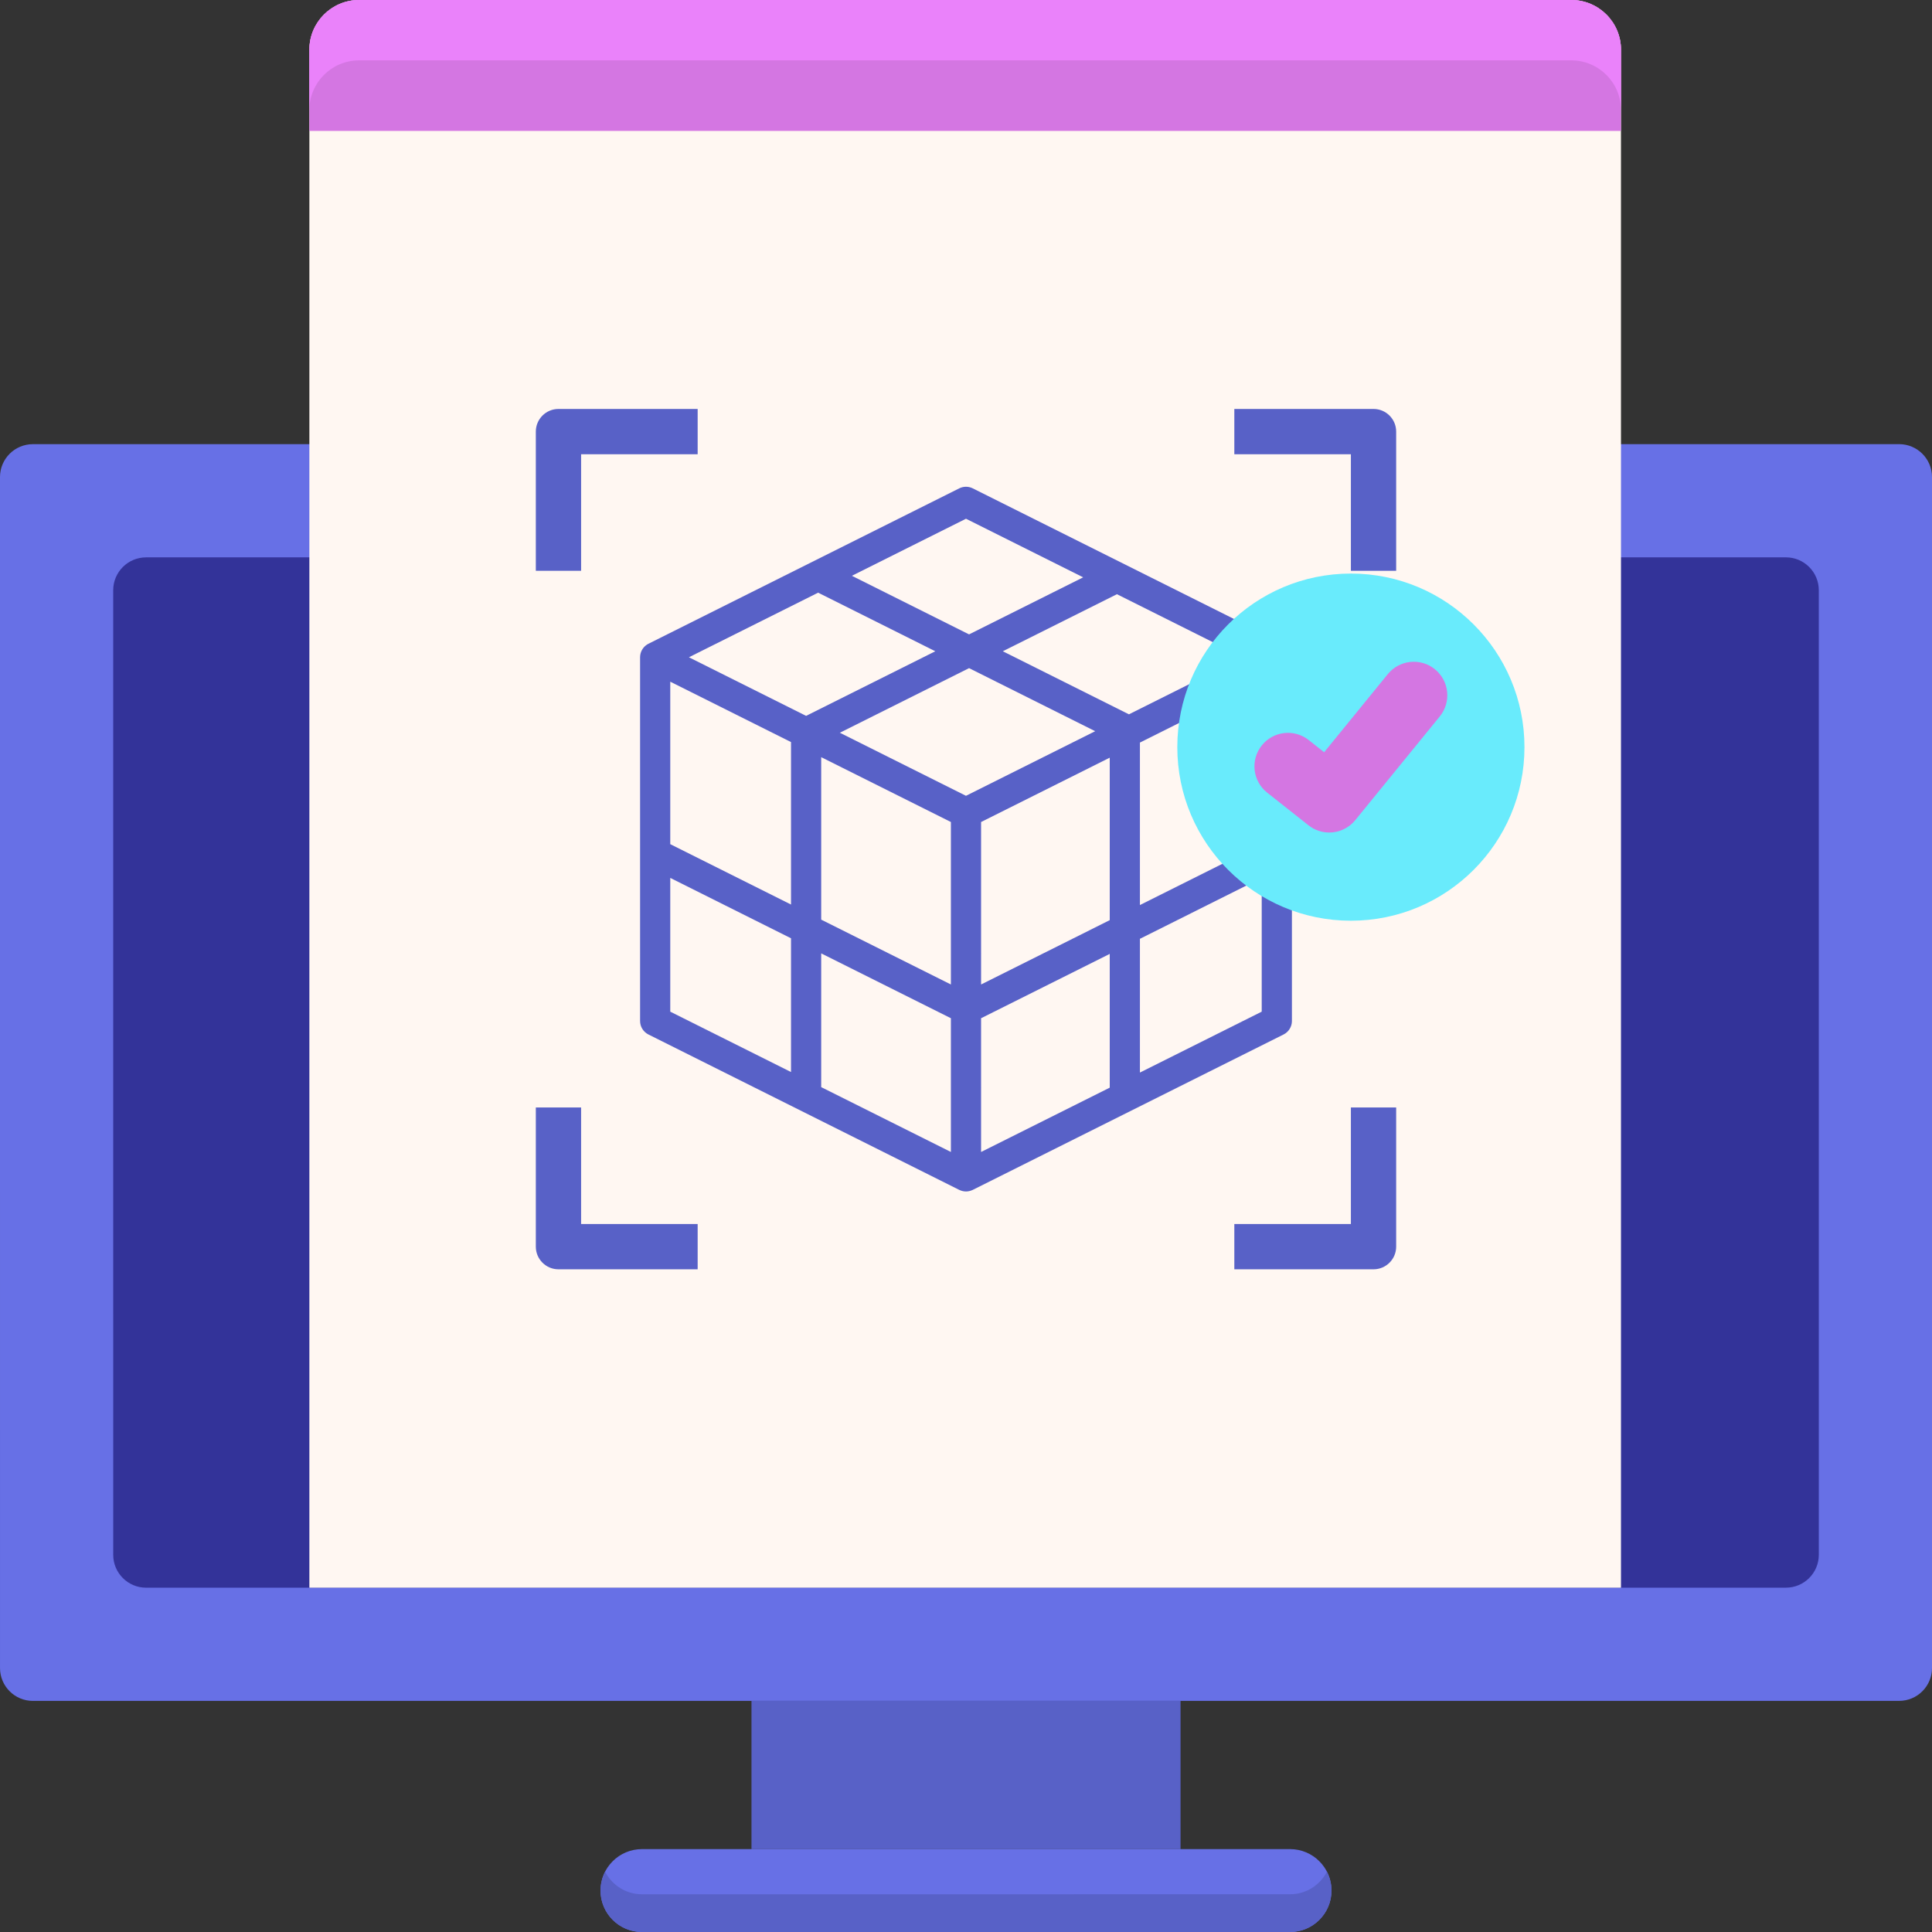 <?xml version="1.0" encoding="utf-8"?>
<!-- Generator: Adobe Illustrator 22.1.0, SVG Export Plug-In . SVG Version: 6.00 Build 0)  -->
<svg version="1.1" id="Layer_1" xmlns="http://www.w3.org/2000/svg" xmlns:xlink="http://www.w3.org/1999/xlink" x="0px" y="0px"
	 viewBox="0 0 512 512" style="enable-background:new 0 0 512 512;" xml:space="preserve">
<rect x="0" y="0" width="512" height="512" fill="#333333" stroke="none"/>
<style type="text/css">
	.st0{fill:#6770E6;}
	.st1{fill:#5861C7;}
	.st2{fill:#FFEFE4;}
	.st3{fill:#D476E2;}
	.st4{fill:#EA82FA;}
	.st5{fill:#B665C2;}
	.st6{fill:#69EBFC;}
	.st7{fill:#FF8354;}
	.st8{fill:#333399;}
	.st9{fill:#E0734A;}
	.st10{fill:#FFAC8C;}
	.st11{fill:#382F8B;}
	.st12{fill:#C7FCFE;}
	.st13{fill:#EDD4C2;}
	.st14{fill:#8F95E6;}
	.st15{fill:#A1F1FC;}
	.st16{fill:#FFF7F2;}
	.st17{opacity:0.8;fill:#A1F1FC;}
	.st18{fill:#4C54AD;}
	.st19{fill:#5FD4E3;}
	.st20{fill:#FFE4D1;}
	.st21{fill:#5ED4E3;}
	.st22{fill:#56C1CF;}
	.st23{fill:#9FA5FF;}
	.st24{fill:#C46541;}
	.st25{fill:#FFCAB5;}
	.st26{fill:#5A62C9;}
	.st27{fill:#BABEFF;}
</style>
<g>
	<path id="XMLID_130_" class="st0" d="M503.285,450.75L8.721,450.757c-4.815,0-8.718-3.903-8.718-8.718l-0.004-315.612
		c0-4.815,3.903-8.718,8.718-8.718l494.564-0.007c4.815,0,8.718,3.903,8.718,8.718l0.004,315.612
		C512.003,446.846,508.1,450.75,503.285,450.75z"/>
	<path id="XMLID_129_" class="st8" d="M30.003,412.038l-0.003-255.612c0-4.815,3.903-8.718,8.718-8.718l434.564-0.006
		c4.815,0,8.718,3.903,8.718,8.718l0.003,255.612c0,4.815-3.903,8.718-8.718,8.718l-434.564,0.006
		C33.906,420.756,30.003,416.853,30.003,412.038z"/>
	<rect id="XMLID_128_" x="199.151" y="450.753" class="st1" width="113.704" height="39.282"/>
	<path id="XMLID_127_" class="st0" d="M341.878,511.998L170.13,512c-6.065,0-10.982-4.917-10.982-10.982v0
		c0-6.065,4.917-10.982,10.982-10.982l171.747-0.002c6.065,0,10.982,4.917,10.982,10.982v0
		C352.859,507.081,347.943,511.998,341.878,511.998z"/>
	<path id="XMLID_126_" class="st1" d="M341.877,501.998L170.13,502c-4.263,0-7.949-2.433-9.77-5.982
		c-0.77,1.501-1.212,3.197-1.212,5v0c0,6.065,4.917,10.982,10.982,10.982l171.747-0.002c6.065,0,10.982-4.917,10.982-10.982v0
		c0-1.803-0.443-3.499-1.212-5C349.827,499.564,346.14,501.998,341.877,501.998z"/>
	<path id="XMLID_125_" class="st16" d="M416.402,0H95.162c-7.277,0-13.176,5.899-13.176,13.176v407.58h347.592V13.176
		C429.578,5.899,423.678,0,416.402,0z"/>
	<path id="XMLID_124_" class="st3" d="M416.402,0H95.162c-7.277,0-13.176,5.899-13.176,13.176v21.523h347.592V13.176
		C429.578,5.899,423.678,0,416.402,0z"/>
	<path class="st4" d="M416.402,0H95.162c-7.277,0-13.176,5.899-13.176,13.176v16C81.986,21.899,87.885,16,95.162,16h321.24
		c7.277,0,13.176,5.899,13.176,13.176v-16C429.577,5.899,423.679,0,416.402,0z"/>
	<g>
		<path class="st1" d="M363.998,336.378h-36.889v-12h30.889v-30.889h12v36.889C369.998,333.691,367.311,336.378,363.998,336.378z"/>
	</g>
	<g>
		<path class="st1" d="M369.998,151.267h-12v-30.889h-30.889v-12h36.889c3.313,0,6,2.687,6,6V151.267z"/>
	</g>
	<g>
		<path class="st1" d="M153.998,151.267h-12v-36.889c0-3.313,2.687-6,6-6h36.889v12h-30.889V151.267z"/>
	</g>
	<g>
		<path class="st1" d="M184.887,336.378h-36.889c-3.313,0-6-2.687-6-6v-36.889h12v30.889h30.889V336.378z"/>
	</g>
	<path class="st1" d="M342.367,174.182c0-0.182-0.014-0.361-0.038-0.539c-0.008-0.06-0.024-0.118-0.035-0.177
		c-0.021-0.116-0.042-0.231-0.073-0.344c-0.019-0.069-0.044-0.135-0.067-0.203c-0.033-0.1-0.066-0.199-0.107-0.296
		c-0.029-0.069-0.064-0.135-0.097-0.203c-0.045-0.091-0.09-0.18-0.141-0.268c-0.039-0.066-0.081-0.128-0.123-0.192
		c-0.055-0.083-0.113-0.164-0.174-0.243c-0.047-0.061-0.097-0.119-0.148-0.176c-0.066-0.075-0.135-0.148-0.207-0.218
		c-0.055-0.054-0.111-0.106-0.17-0.157c-0.077-0.067-0.156-0.129-0.238-0.19c-0.062-0.046-0.123-0.091-0.188-0.134
		c-0.031-0.021-0.059-0.045-0.091-0.065c-0.06-0.037-0.124-0.065-0.186-0.099c-0.044-0.024-0.083-0.053-0.128-0.076l-82.37-41.184
		c-1.127-0.563-2.452-0.563-3.578,0l-82.37,41.186c-0.048,0.024-0.09,0.055-0.137,0.081c-0.059,0.032-0.12,0.059-0.177,0.094
		c-0.031,0.019-0.057,0.042-0.087,0.062c-0.068,0.045-0.133,0.092-0.197,0.14c-0.079,0.059-0.156,0.12-0.23,0.184
		c-0.06,0.052-0.118,0.106-0.175,0.162c-0.071,0.069-0.138,0.14-0.203,0.214c-0.051,0.058-0.101,0.117-0.149,0.178
		c-0.062,0.079-0.119,0.16-0.174,0.243c-0.042,0.063-0.085,0.126-0.123,0.192c-0.051,0.087-0.097,0.177-0.141,0.268
		c-0.033,0.067-0.067,0.133-0.097,0.202c-0.041,0.097-0.074,0.196-0.107,0.296c-0.022,0.068-0.048,0.134-0.067,0.202
		c-0.031,0.113-0.052,0.229-0.073,0.344c-0.011,0.059-0.026,0.117-0.034,0.177c-0.024,0.177-0.038,0.357-0.038,0.539l0.001,96.39
		c0,1.515,0.856,2.9,2.211,3.578l82.371,41.184c0.019,0.01,0.04,0.012,0.06,0.021c0.247,0.119,0.501,0.211,0.763,0.276
		c0.048,0.012,0.095,0.02,0.143,0.03c0.271,0.057,0.546,0.095,0.823,0.095c0.276,0,0.55-0.038,0.821-0.095
		c0.05-0.01,0.098-0.019,0.148-0.031c0.259-0.065,0.512-0.156,0.757-0.274c0.021-0.01,0.043-0.013,0.064-0.023l82.369-41.186
		c1.355-0.678,2.211-2.062,2.211-3.578L342.367,174.182z M216.812,157.063l31.055,15.528l-34.24,17.121l-31.056-15.528
		L216.812,157.063z M270.684,203.552l-14.687,7.344l-14.687-7.343l-18.739-9.369l34.24-17.12l33.424,16.713L270.684,203.552z
		 M177.627,180.656l32,16v43.056l-31.999-15.999L177.627,180.656z M217.627,200.656l34.371,17.185l0,24.169l0,18.887l-34.371-17.185
		V200.656z M251.998,269.841l0,35.445L217.627,288.1v-35.445L251.998,269.841z M259.998,242.01l0-24.169l20.553-10.277l13.541-6.771
		v43.056l-34.093,17.047L259.998,242.01z M302.091,196.793l32.275-16.138l0.001,43.055l-32.276,16.138V196.793z M299.18,189.304
		l-33.424-16.713l30.241-15.121l33.425,16.712L299.18,189.304z M255.997,137.47l31.056,15.528l-30.241,15.121l-31.055-15.528
		L255.997,137.47z M177.628,232.656l31.999,15.999v35.445l-31.999-15.999L177.628,232.656z M259.998,269.84l34.093-17.047v35.446
		l-34.092,17.047L259.998,269.84z M302.091,284.239v-35.446l32.276-16.139l0.001,35.446L302.091,284.239z"/>
	<circle class="st6" cx="357.998" cy="198" r="46"/>
	<path class="st3" d="M352.264,220.628c-1.93,0-3.873-0.626-5.503-1.915l-10.947-8.655c-3.847-3.042-4.5-8.627-1.458-12.474
		c3.042-3.847,8.626-4.5,12.474-1.458l4.082,3.228l16.875-20.71c3.099-3.802,8.692-4.373,12.494-1.275
		c3.802,3.098,4.373,8.692,1.275,12.494l-22.403,27.494C357.401,219.509,354.844,220.628,352.264,220.628z"/>
</g>
</svg>

